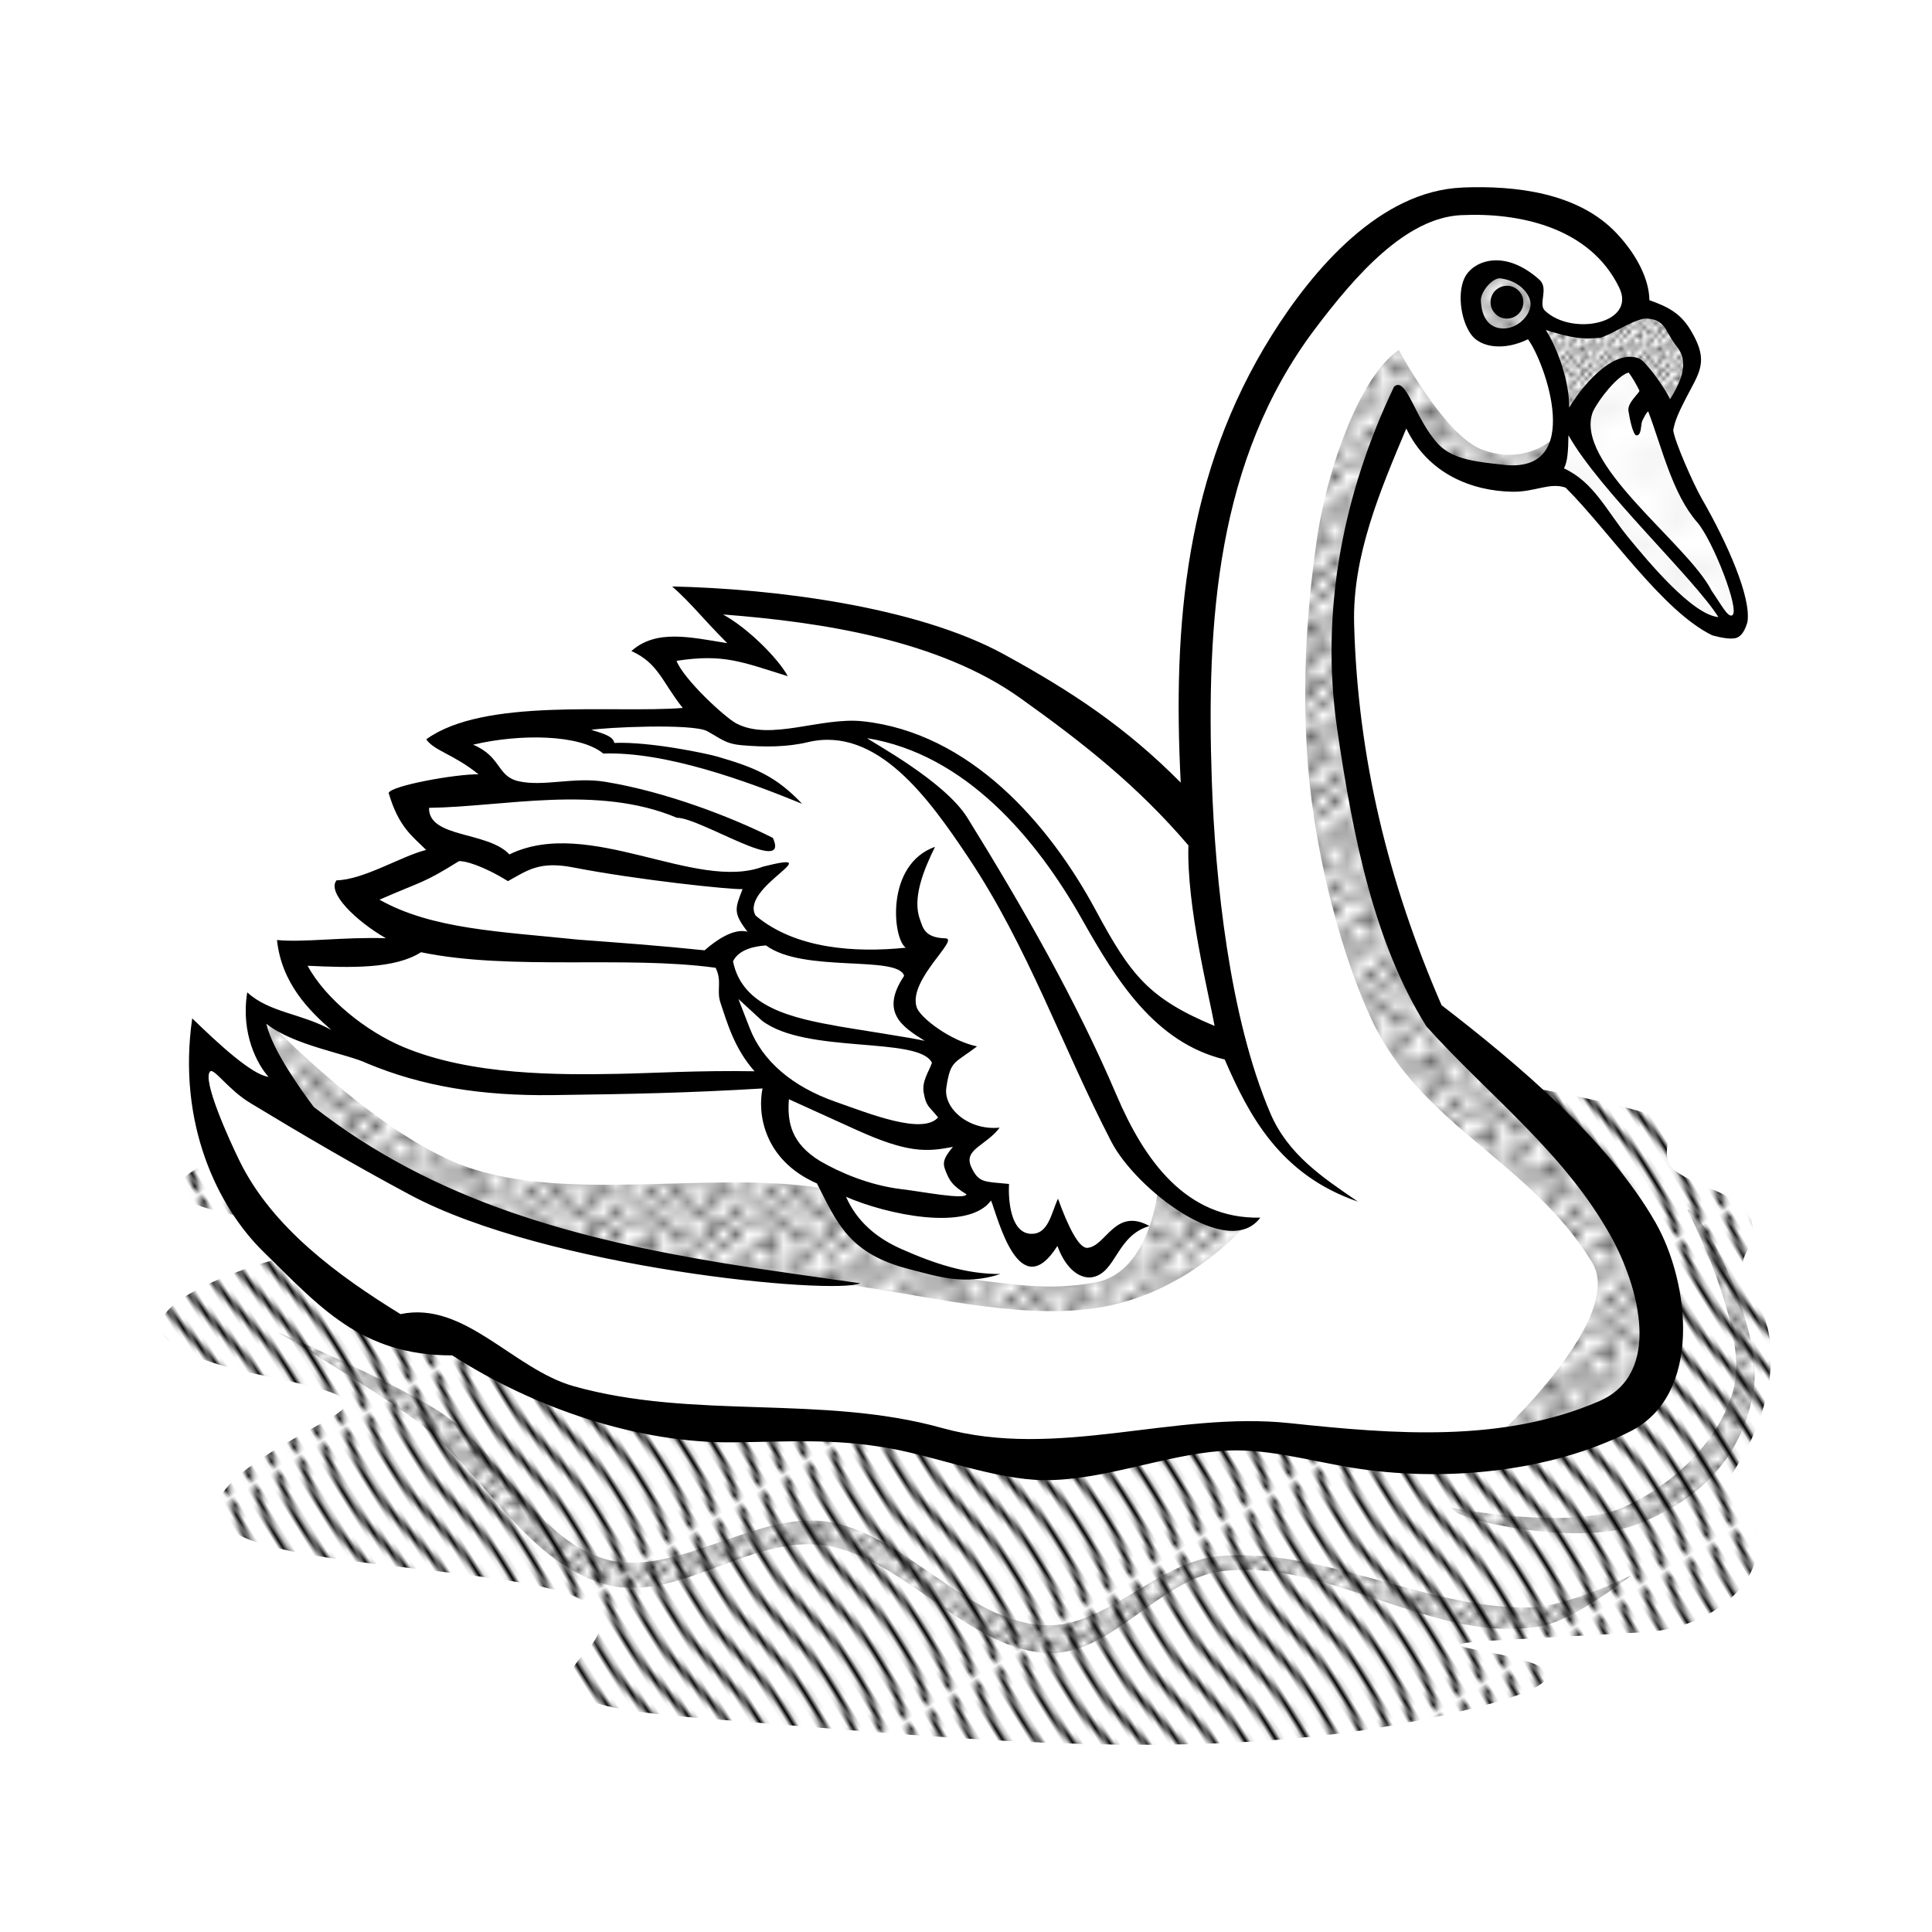 <svg:svg xmlns:dc="http://purl.org/dc/elements/1.1/" xmlns:ns1="http://sodipodi.sourceforge.net/DTD/sodipodi-0.dtd" xmlns:ns2="http://www.inkscape.org/namespaces/inkscape" xmlns:ns3="http://www.w3.org/1999/xlink" xmlns:ns5="http://creativecommons.org/ns#" xmlns:rdf="http://www.w3.org/1999/02/22-rdf-syntax-ns#" xmlns:svg="http://www.w3.org/2000/svg" height="124.913" id="svg2" version="1.1" viewBox="-6.866 -8.562 124.913 124.913" width="124.913" ns1:docname="Schwan-lineart.svg" ns2:version="0.91 r13725">
  <svg:title id="title4136">swan - lineart</svg:title>
  <svg:defs id="defs4">
    <svg:pattern id="pattern6646" patternTransform="matrix(0.554,0,0,0.476,8.485,956.008)" ns2:collect="always" ns3:href="#pattern6447" />
    <svg:pattern id="pattern6620" patternTransform="matrix(0.302,0.485,0.245,-0.153,8,952)" ns2:collect="always" ns3:href="#Wavy" />
    <svg:pattern height="5.181" id="Wavy" patternUnits="userSpaceOnUse" width="30.066" ns2:collect="always" ns2:stockid="Wavy">
      <svg:path d="M 7.597,0.061 C 5.079,-0.187 2.656,0.302 -0.01,1.788 L -0.01,3.061 C 2.773,1.431 5.173,1.052 7.472,1.280 C 9.770,1.508 11.969,2.361 14.253,3.218 C 18.820,4.931 23.804,6.676 30.066,3.061 L 30.062,1.788 C 23.622,5.497 19.246,3.770 14.691,2.061 C 12.413,1.207 10.115,0.311 7.597,0.061 z " id="path5793" style="fill:black;stroke:none;" />
    </svg:pattern>
    <svg:pattern id="pattern6447" patternTransform="matrix(0.454,0,0,0.401,8.485,956.008)" ns2:collect="always" ns3:href="#Polkadots-large" />
    <svg:pattern id="pattern6349" patternTransform="matrix(2.05,0,0,1.475,8.485,950.352)" ns2:collect="always" ns3:href="#Polkadots-med" />
    <svg:pattern height="10" id="Polkadots-med" patternTransform="translate(0,0) scale(10,10)" patternUnits="userSpaceOnUse" width="10" ns2:collect="always" ns2:stockid="Polka dots, medium">
      <svg:circle cx="2.567" cy="0.810" id="circle5437" r="0.15" style="fill:black;stroke:none" />
      <svg:circle cx="3.048" cy="2.33" id="circle5439" r="0.15" style="fill:black;stroke:none" />
      <svg:circle cx="4.418" cy="2.415" id="circle5441" r="0.15" style="fill:black;stroke:none" />
      <svg:circle cx="1.844" cy="3.029" id="circle5443" r="0.15" style="fill:black;stroke:none" />
      <svg:circle cx="6.08" cy="1.363" id="circle5445" r="0.15" style="fill:black;stroke:none" />
      <svg:circle cx="5.819" cy="4.413" id="circle5447" r="0.15" style="fill:black;stroke:none" />
      <svg:circle cx="4.305" cy="4.048" id="circle5449" r="0.15" style="fill:black;stroke:none" />
      <svg:circle cx="5.541" cy="3.045" id="circle5451" r="0.15" style="fill:black;stroke:none" />
      <svg:circle cx="4.785" cy="5.527" id="circle5453" r="0.15" style="fill:black;stroke:none" />
      <svg:circle cx="2.667" cy="5.184" id="circle5455" r="0.15" style="fill:black;stroke:none" />
      <svg:circle cx="7.965" cy="1.448" id="circle5457" r="0.15" style="fill:black;stroke:none" />
      <svg:circle cx="7.047" cy="5.049" id="circle5459" r="0.15" style="fill:black;stroke:none" />
      <svg:circle cx="4.340" cy="0.895" id="circle5461" r="0.15" style="fill:black;stroke:none" />
      <svg:circle cx="7.125" cy="0.340" id="circle5463" r="0.15" style="fill:black;stroke:none" />
      <svg:circle cx="9.553" cy="1.049" id="circle5465" r="0.15" style="fill:black;stroke:none" />
      <svg:circle cx="7.006" cy="2.689" id="circle5467" r="0.15" style="fill:black;stroke:none" />
      <svg:circle cx="8.909" cy="2.689" id="circle5469" r="0.15" style="fill:black;stroke:none" />
      <svg:circle cx="9.315" cy="4.407" id="circle5471" r="0.15" style="fill:black;stroke:none" />
      <svg:circle cx="7.820" cy="3.870" id="circle5473" r="0.15" style="fill:black;stroke:none" />
      <svg:circle cx="8.270" cy="5.948" id="circle5475" r="0.15" style="fill:black;stroke:none" />
      <svg:circle cx="7.973" cy="7.428" id="circle5477" r="0.15" style="fill:black;stroke:none" />
      <svg:circle cx="9.342" cy="8.072" id="circle5479" r="0.15" style="fill:black;stroke:none" />
      <svg:circle cx="8.206" cy="9.315" id="circle5481" r="0.15" style="fill:black;stroke:none" />
      <svg:circle cx="9.682" cy="9.475" id="circle5483" r="0.15" style="fill:black;stroke:none" />
      <svg:circle cx="9.688" cy="6.186" id="circle5485" r="0.15" style="fill:black;stroke:none" />
      <svg:circle cx="3.379" cy="6.296" id="circle5487" r="0.15" style="fill:black;stroke:none" />
      <svg:circle cx="2.871" cy="8.204" id="circle5489" r="0.15" style="fill:black;stroke:none" />
      <svg:circle cx="4.59" cy="8.719" id="circle5491" r="0.15" style="fill:black;stroke:none" />
      <svg:circle cx="3.181" cy="9.671" id="circle5493" r="0.15" style="fill:black;stroke:none" />
      <svg:circle cx="5.734" cy="7.315" id="circle5495" r="0.15" style="fill:black;stroke:none" />
      <svg:circle cx="6.707" cy="6.513" id="circle5497" r="0.15" style="fill:black;stroke:none" />
      <svg:circle cx="5.730" cy="9.670" id="circle5499" r="0.15" style="fill:black;stroke:none" />
      <svg:circle cx="6.535" cy="8.373" id="circle5501" r="0.15" style="fill:black;stroke:none" />
      <svg:circle cx="4.37" cy="7.154" id="circle5503" r="0.15" style="fill:black;stroke:none" />
      <svg:circle cx="0.622" cy="7.25" id="circle5505" r="0.15" style="fill:black;stroke:none" />
      <svg:circle cx="0.831" cy="5.679" id="circle5507" r="0.15" style="fill:black;stroke:none" />
      <svg:circle cx="1.257" cy="8.519" id="circle5509" r="0.15" style="fill:black;stroke:none" />
      <svg:circle cx="1.989" cy="6.877" id="circle5511" r="0.15" style="fill:black;stroke:none" />
      <svg:circle cx="0.374" cy="3.181" id="circle5513" r="0.15" style="fill:black;stroke:none" />
      <svg:circle cx="1.166" cy="1.664" id="circle5515" r="0.15" style="fill:black;stroke:none" />
      <svg:circle cx="1.151" cy="0.093" id="circle5517" r="0.15" style="fill:black;stroke:none" />
      <svg:circle cx="1.151" cy="10.093" id="circle5519" r="0.15" style="fill:black;stroke:none" />
      <svg:circle cx="1.302" cy="4.451" id="circle5521" r="0.15" style="fill:black;stroke:none" />
      <svg:circle cx="3.047" cy="3.763" id="circle5523" r="0.15" style="fill:black;stroke:none" />
    </svg:pattern>
    <svg:pattern id="pattern6118" patternTransform="matrix(0.613,0,0,0.578,2.828,950.352)" ns2:collect="always" ns3:href="#Polkadots-large" />
    <svg:pattern id="pattern6018" patternTransform="matrix(0.25,0,0,0.275,0,950.352)" ns2:collect="always" ns3:href="#Polkadots-large" />
    <svg:pattern id="pattern5926" patternTransform="matrix(0.775,0,0,0.7,2.828,950.352)" ns2:collect="always" ns3:href="#Polkadots-large" />
    <svg:pattern height="10" id="Polkadots-large" patternTransform="translate(0,0) scale(10,10)" patternUnits="userSpaceOnUse" width="10" ns2:collect="always" ns2:stockid="Polka dots, large">
      <svg:circle cx="2.567" cy="0.810" id="circle5615" r="0.45" style="fill:black;stroke:none" />
      <svg:circle cx="3.048" cy="2.33" id="circle5617" r="0.45" style="fill:black;stroke:none" />
      <svg:circle cx="4.418" cy="2.415" id="circle5619" r="0.45" style="fill:black;stroke:none" />
      <svg:circle cx="1.844" cy="3.029" id="circle5621" r="0.45" style="fill:black;stroke:none" />
      <svg:circle cx="6.08" cy="1.363" id="circle5623" r="0.45" style="fill:black;stroke:none" />
      <svg:circle cx="5.819" cy="4.413" id="circle5625" r="0.45" style="fill:black;stroke:none" />
      <svg:circle cx="4.305" cy="4.048" id="circle5627" r="0.45" style="fill:black;stroke:none" />
      <svg:circle cx="5.541" cy="3.045" id="circle5629" r="0.45" style="fill:black;stroke:none" />
      <svg:circle cx="4.785" cy="5.527" id="circle5631" r="0.45" style="fill:black;stroke:none" />
      <svg:circle cx="2.667" cy="5.184" id="circle5633" r="0.45" style="fill:black;stroke:none" />
      <svg:circle cx="7.965" cy="1.448" id="circle5635" r="0.45" style="fill:black;stroke:none" />
      <svg:circle cx="7.047" cy="5.049" id="circle5637" r="0.45" style="fill:black;stroke:none" />
      <svg:circle cx="4.340" cy="0.895" id="circle5639" r="0.45" style="fill:black;stroke:none" />
      <svg:circle cx="7.125" cy="0.340" id="circle5641" r="0.45" style="fill:black;stroke:none" />
      <svg:circle cx="9.553" cy="1.049" id="circle5643" r="0.45" style="fill:black;stroke:none" />
      <svg:circle cx="7.006" cy="2.689" id="circle5645" r="0.45" style="fill:black;stroke:none" />
      <svg:circle cx="8.909" cy="2.689" id="circle5647" r="0.45" style="fill:black;stroke:none" />
      <svg:circle cx="9.315" cy="4.407" id="circle5649" r="0.45" style="fill:black;stroke:none" />
      <svg:circle cx="7.820" cy="3.870" id="circle5651" r="0.45" style="fill:black;stroke:none" />
      <svg:circle cx="8.270" cy="5.948" id="circle5653" r="0.45" style="fill:black;stroke:none" />
      <svg:circle cx="7.973" cy="7.428" id="circle5655" r="0.45" style="fill:black;stroke:none" />
      <svg:circle cx="9.342" cy="8.072" id="circle5657" r="0.45" style="fill:black;stroke:none" />
      <svg:circle cx="8.206" cy="9.315" id="circle5659" r="0.45" style="fill:black;stroke:none" />
      <svg:circle cx="9.682" cy="9.475" id="circle5661" r="0.45" style="fill:black;stroke:none" />
      <svg:circle cx="9.688" cy="6.186" id="circle5663" r="0.45" style="fill:black;stroke:none" />
      <svg:circle cx="3.379" cy="6.296" id="circle5665" r="0.45" style="fill:black;stroke:none" />
      <svg:circle cx="2.871" cy="8.204" id="circle5667" r="0.45" style="fill:black;stroke:none" />
      <svg:circle cx="4.59" cy="8.719" id="circle5669" r="0.45" style="fill:black;stroke:none" />
      <svg:circle cx="3.181" cy="9.671" id="circle5671" r="0.45" style="fill:black;stroke:none" />
      <svg:circle cx="5.734" cy="7.315" id="circle5673" r="0.45" style="fill:black;stroke:none" />
      <svg:circle cx="6.707" cy="6.513" id="circle5675" r="0.45" style="fill:black;stroke:none" />
      <svg:circle cx="5.730" cy="9.670" id="circle5677" r="0.45" style="fill:black;stroke:none" />
      <svg:circle cx="6.535" cy="8.373" id="circle5679" r="0.45" style="fill:black;stroke:none" />
      <svg:circle cx="4.37" cy="7.154" id="circle5681" r="0.45" style="fill:black;stroke:none" />
      <svg:circle cx="0.622" cy="7.25" id="circle5683" r="0.45" style="fill:black;stroke:none" />
      <svg:circle cx="0.831" cy="5.679" id="circle5685" r="0.45" style="fill:black;stroke:none" />
      <svg:circle cx="1.257" cy="8.519" id="circle5687" r="0.45" style="fill:black;stroke:none" />
      <svg:circle cx="1.989" cy="6.877" id="circle5689" r="0.45" style="fill:black;stroke:none" />
      <svg:circle cx="0.374" cy="3.181" id="circle5691" r="0.45" style="fill:black;stroke:none" />
      <svg:circle cx="1.166" cy="1.664" id="circle5693" r="0.45" style="fill:black;stroke:none" />
      <svg:circle cx="1.151" cy="0.093" id="circle5695" r="0.45" style="fill:black;stroke:none" />
      <svg:circle cx="1.151" cy="10.093" id="circle5697" r="0.45" style="fill:black;stroke:none" />
      <svg:circle cx="1.302" cy="4.451" id="circle5699" r="0.45" style="fill:black;stroke:none" />
      <svg:circle cx="3.047" cy="3.763" id="circle5701" r="0.45" style="fill:black;stroke:none" />
    </svg:pattern>
  </svg:defs>
  <ns1:namedview bordercolor="#666666" borderopacity="1.0" fit-margin-bottom="1" fit-margin-left="1" fit-margin-right="1" fit-margin-top="1" id="base" pagecolor="#ffffff" showgrid="false" ns2:current-layer="layer1" ns2:cx="47.331254" ns2:cy="59.773333" ns2:document-units="mm" ns2:pageopacity="0.0" ns2:pageshadow="2" ns2:snap-global="false" ns2:window-height="1175" ns2:window-maximized="0" ns2:window-width="1618" ns2:window-x="704" ns2:window-y="69" ns2:zoom="1" />
  <svg:g id="layer1" style="display:inline" transform="translate(1.823,-948.047)" ns2:groupmode="layer" ns2:label="Ebene 1">
    <svg:path d="m 14.291,1011.953 c -1.249,0.158 -7.717,1.061 -8.888,2.121 -1.452,1.315 -6.229,2.734 2.495,4.243 7.233,1.251 0.718,2.7 -0.156,3.005 -12.902,4.512 -1.473,6.662 1.289,7.248 7.538,1.598 4.688,1.762 -0.136,4.773 -9.994,6.237 3.261,6.76 12.537,7.955 5.731,0.738 11.022,1.556 7.63,5.127 -3.288,3.461 2.506,3.745 10.959,4.419 14.092,1.125 29.502,2.682 43.289,-0.177 20.127,-4.173 -5.102,-4.578 4.783,-5.127 l 9.563,-0.53 c 5.188,-0.288 9.238,-4.602 6.27,-8.132 -1.533,-1.823 -1.532,-0.167 0.489,-4.066 0.996,-1.921 2.378,-6.29 0.376,-9.349 -2.002,-3.059 0.316,-2.809 -0.222,-4.98 -0.441,-1.782 -2.773,-1.892 -4.769,-3.171 -1.377,-0.883 -0.258,-2.107 -0.785,-3.225 -0.487,-1.034 -13.404,-3.131 -15.623,-3.492 -24.623,-4.012 -45.741,0.41 -69.102,3.359 z" id="path6509-6-6" style="display:inline;fill:#ffffff;fill-opacity:1;fill-rule:evenodd;stroke:none;stroke-width:0.354;stroke-linecap:butt;stroke-linejoin:miter;stroke-miterlimit:4;stroke-dasharray:none;stroke-opacity:1" ns1:nodetypes="sssssssssssssscsssss" ns2:connector-curvature="0" />
    <svg:path d="m 14.29,1011.953 c -1.249,0.158 -7.717,1.061 -8.888,2.121 -1.452,1.315 -6.229,2.734 2.495,4.243 7.233,1.251 0.718,2.7 -0.156,3.005 -12.902,4.512 -1.473,6.662 1.289,7.248 7.538,1.598 4.688,1.762 -0.136,4.773 -9.994,6.237 3.261,6.76 12.537,7.955 5.731,0.738 11.022,1.556 7.63,5.127 -3.288,3.461 2.506,3.745 10.959,4.419 14.092,1.125 29.502,2.682 43.289,-0.177 20.127,-4.173 -5.102,-4.578 4.783,-5.127 l 9.563,-0.53 c 5.188,-0.288 9.238,-4.602 6.27,-8.132 -1.533,-1.823 -1.532,-0.167 0.489,-4.066 0.996,-1.921 2.378,-6.29 0.376,-9.349 -2.002,-3.059 0.316,-2.809 -0.222,-4.98 -0.441,-1.782 -2.773,-1.892 -4.769,-3.171 -1.377,-0.883 -0.258,-2.107 -0.785,-3.225 -0.487,-1.034 -13.404,-3.131 -15.623,-3.492 -24.623,-4.012 -45.741,0.41 -69.102,3.359 z" id="path6509-6" style="display:inline;opacity:1;fill:url(#pattern6620);fill-opacity:1;fill-rule:evenodd;stroke:none;stroke-width:0.354;stroke-linecap:butt;stroke-linejoin:miter;stroke-miterlimit:4;stroke-dasharray:none;stroke-opacity:1" ns1:nodetypes="sssssssssssssscsssss" ns2:connector-curvature="0" />
    <svg:path d="m 97,959.112 c -0.632,-2.595 -1.635,-5.066 -5.75,-6.5 -3.196,-0.822 -5.733,-9e-5 -8.5,0.25 -4.046,2.856 -7.643,6.893 -10.985,13.265 -1.586,2.737 -4.18,17.75 -3.265,26.235 -4.457,-4.663 -9.4,-8.7 -15.5,-11.25 -1.37,-0.269 -8.426,-2.478 -16.25,-3 0.701,1.421 1.843,2.549 3.25,3.5 l -6.5,-0.25 4,5 c -5.577,-0.904 -11.452,-0.464 -17.5,0.75 l 4,3.5 -6.25,0.5 2.5,3.25 -6,3 3.5,2.5 c -1.08,2.135 -5.148,0.854 -7.75,1.25 1.125,1.948 1.834,4 4.75,5.5 -1.526,0.307 -3.824,-0.157 -7,-1.5 0.395,3.317 3.199,6.342 1.75,5.75 l -5.25,-4 c -0.242,3.497 0.372,6.709 2.25,9.5 3.076,3.515 5.816,7.702 10,9 2.734,0.857 5.307,0.262 8.25,3 5.638,1.692 9.866,4.618 19,3.25 7.883,0.815 15.652,3.58 23.75,0.75 8.58,-0.421 17.151,1.964 25.5,0 5.938,-1.965 6.575,-6.249 5,-11.5 -4.104,-4.947 -3.814,-8.835 -14,-15.25 -2.515,-6.273 -5.089,-12.455 -6,-21.25 0.4,-6.122 0.827,-11.999 3.942,-18.573 1.349,1.806 2.232,3.609 3.808,3.823 1.348,0.442 0.972,1.391 6,0.75 0.824,0.363 1.648,-0.086 2.472,2.009 2.541,3.004 4.943,5.451 7.248,7.513 1.233,0.494 2.316,0.716 2.386,-0.884 0.044,-1.043 -1.22,-3.613 -2.563,-6.276 -1.666,-2.466 -2.116,-4.121 -2.386,-5.657 1.482,-2.806 1.582,-3.404 1.945,-4.419 l -1.503,-2.652 z" id="path4346" style="fill:#ffffff;fill-opacity:1;fill-rule:evenodd;stroke:#0000ff;stroke-width:0.354;stroke-linecap:butt;stroke-linejoin:miter;stroke-miterlimit:4;stroke-dasharray:none;stroke-opacity:1" ns1:nodetypes="ccccccccccccccccccccccccccccccccccccccccc" ns2:connector-curvature="0" />
    <svg:path d="m 90.25,960.675 0.625,-0.688 2.688,0.875 c 1.487,-0.122 2.763,-0.524 3.75,-1.312 1.289,-0.12 2.141,0.635 2.938,1.5 0.602,1.929 0.25,2.187 0.25,3.062 l -1.75,2.75 c -0.386,-1.211 -0.133,-2.293 -2.062,-3.812 -2.163,0.372 -2.434,2.366 -3.562,3.625 l -0.812,-0.375 c -0.335,-1.992 -0.745,-3.96 -2.062,-5.625 z" id="path4348" style="fill:url(#pattern6018);fill-opacity:1;fill-rule:evenodd;stroke:#ff00ff;stroke-width:0.354;stroke-linecap:butt;stroke-linejoin:miter;stroke-miterlimit:4;stroke-dasharray:none;stroke-opacity:1" ns1:nodetypes="ccccccccccc" ns2:connector-curvature="0" />
    <svg:path d="m 94.188,964.8 -2.062,2.312 -0.5,3.125 1.688,0.688 c 2.447,3.586 5.138,6.683 8.25,8.938 2.11,0.96 2.282,0.144 2.438,-0.688 0.047,-1.203 -1.082,-3.269 -2.188,-5.625 -1.158,-1.781 -2.252,-3.235 -2.938,-6.75 l -1.5,-3.312 c -1.185,-1.28 -2.158,0.418 -3.188,1.312 z" id="path4350" style="fill:url(#pattern6349);fill-opacity:1;fill-rule:evenodd;stroke:#ff0000;stroke-width:0.354;stroke-linecap:butt;stroke-linejoin:miter;stroke-miterlimit:4;stroke-dasharray:none;stroke-opacity:1" ns1:nodetypes="cccccccccc" ns2:connector-curvature="0" />
    <svg:path d="m 89.75,957.237 c -0.669,-0.431 -2.394,-0.457 -2.938,0.125 -0.769,0.823 -0.913,2.571 -0.125,3.375 0.861,0.878 3.355,0.664 3.75,-0.5 0.411,-1.209 0.365,-2.322 -0.688,-3 z" id="path4352" style="fill:url(#pattern6118);fill-opacity:1;fill-rule:evenodd;stroke:#00ffff;stroke-width:0.354;stroke-linecap:butt;stroke-linejoin:miter;stroke-miterlimit:4;stroke-dasharray:none;stroke-opacity:1" ns1:nodetypes="sssss" ns2:connector-curvature="0" />
    <svg:g id="g4441" style="fill:url(#pattern5926);fill-opacity:1;stroke:none">
      <svg:path d="m 81.75,962.112 c -2.584,1.746 -4.778,8.039 -5.375,12.812 -0.125,1.004 -1.055,7.03 -0.502,14.005 0.492,6.212 2.303,12.61 4.127,16.495 3.234,6.886 10.3,9.187 14.25,15.688 2.289,3.766 -6.938,12 -6.938,12 1.407,-0.354 6.486,-0.308 9.382,-2.469 2.074,-1.548 2.42,-5.172 2.305,-6.531 0,0 -2.309,-6.309 -4.25,-9 -2.965,-4.111 -8.454,-6.117 -11,-10.5 -3.903,-6.72 -5.625,-22.625 -5.625,-22.625 0.069,-4.564 0.42,-10.528 3.625,-16.375 l 3.25,3.75 c 2.091,1.087 4.243,1.493 6.5,0.75 l 0.5,-2.5 c 0,0 -1.846,2.076 -4.875,0.938 -2.419,-0.909 -5.375,-6.438 -5.375,-6.438 z" id="path4354" style="fill:url(#pattern5926);fill-opacity:1;fill-rule:evenodd;stroke:none;stroke-width:0.354;stroke-linecap:butt;stroke-linejoin:miter;stroke-miterlimit:4;stroke-dasharray:none;stroke-opacity:1" ns1:nodetypes="csssscscsssccccsc" ns2:connector-curvature="0" />
      <svg:path d="m 68.766,992.877 c 0,0 -8.084,-8.177 -13.17,-10.607 -5.903,-2.82 -19.18,-4.154 -19.18,-4.154 1.467,1.75 2.643,2.626 3.889,3.712 -3.403,-0.512 -5.76,-0.607 -6.806,-0.177 l 2.917,3.889 c 0.845,1.07 2.45,1.38 3.977,1.768 0,0 5.424,-1.06 8.043,-0.442 3.231,0.762 6.093,2.648 8.485,4.95 2.939,2.827 4.322,6.157 6.452,9.634 2.069,3.377 7.601,5.745 7.601,5.745 z" id="path4356" style="fill:url(#pattern5926);fill-opacity:1;fill-rule:evenodd;stroke:none;stroke-width:0.354;stroke-linecap:butt;stroke-linejoin:miter;stroke-miterlimit:4;stroke-dasharray:none;stroke-opacity:1" ns1:nodetypes="cscccccssscc" ns2:connector-curvature="0" />
      <svg:path d="m 7.955,1004.809 c 0,0 6.763,7.27 12.728,9.811 6.547,2.789 16.364,0.521 23.649,1.666 2.813,4.452 6.846,5.57 9.232,5.847 3.132,0.364 5.473,0.838 8.574,0.265 3.666,-0.677 4.081,-6.301 4.081,-6.301 1.875,1.711 3.375,2.418 5.562,2.648 0,0 -3.738,4.496 -9.731,5.332 -5.198,0.725 -11.243,-0.951 -16.44,-1.591 -6.908,-0.85 -13.152,-1.56 -19.799,-3.624 -5.06,-1.571 -14.407,-6.718 -14.407,-6.718 -2.192,-2.742 -3.846,-5.537 -3.447,-7.336 z" id="path4358" style="fill:url(#pattern5926);fill-opacity:1;fill-rule:evenodd;stroke:none;stroke-width:0.354;stroke-linecap:butt;stroke-linejoin:miter;stroke-miterlimit:4;stroke-dasharray:none;stroke-opacity:1" ns1:nodetypes="cscssccsssccc" ns2:connector-curvature="0" />
    </svg:g>
    <svg:g id="g6351" style="fill:url(#pattern6646);fill-opacity:1;stroke:none">
      <svg:path d="m 100.409,1017.714 c 0,0 3.974,7.652 3.005,11.491 -0.867,3.436 -3.998,6.364 -7.248,7.778 -3.35,1.457 -10.96,0 -10.96,0 -0.123,0.737 8.104,2.527 11.865,1.089 4.101,-1.568 6.866,-4.311 7.61,-8.639 0.729,-4.238 -3.591,-12.128 -4.273,-11.719 z" id="path4379" style="fill:url(#pattern6646);fill-opacity:1;fill-rule:evenodd;stroke:none;stroke-width:0.354;stroke-linecap:butt;stroke-linejoin:miter;stroke-miterlimit:4;stroke-dasharray:none;stroke-opacity:1" ns1:nodetypes="csscssc" ns2:connector-curvature="0" />
      <svg:path d="m 80.257,1035.922 c 0,0 -5.164,-1.184 -7.778,-1.061 -4.654,0.219 -8.953,3.966 -13.612,3.889 -4.087,-0.067 -7.795,-3.327 -11.844,-3.889 -4.378,-0.608 -8.907,1.127 -13.258,0.353 -3.321,-0.59 -9.546,-3.889 -9.546,-3.889 0,0 5.415,4.283 8.662,5.127 4.393,1.141 9.292,-1.24 13.789,-0.619 4.339,0.599 7.994,3.875 12.374,3.889 4.679,0.015 8.807,-3.116 13.435,-3.801 2.565,-0.38 7.778,0 7.778,0 z" id="path4381" style="fill:url(#pattern6646);fill-opacity:1;fill-rule:evenodd;stroke:none;stroke-width:0.354;stroke-linecap:butt;stroke-linejoin:miter;stroke-miterlimit:4;stroke-dasharray:none;stroke-opacity:1" ns1:nodetypes="csssscssssc" ns2:connector-curvature="0" />
      <svg:path d="m 9.25,1025.612 c 0,0 7.003,2.988 10.308,5.03 4.021,2.485 6.237,8.198 10.75,9.604 4.481,1.395 9.798,-3.066 14.442,-2.384 5.099,0.749 9.011,6.527 14.162,6.707 3.872,0.136 7.235,-4.062 11.088,-4.457 6.684,-0.685 13.638,3.493 20.354,3.296 2.287,-0.067 6.396,-2.046 6.396,-2.046 0,0 -3.586,2.844 -5.75,3.25 -6.869,1.288 -13.822,-4.45 -20.75,-3.53 -3.959,0.526 -7.006,5.292 -11,5.28 -5.187,-0.015 -9.473,-6.194 -14.604,-6.957 -4.897,-0.728 -9.667,3.922 -14.396,2.457 -5.077,-1.573 -7.749,-7.31 -12,-10.5 -2.848,-2.136 -9,-5.75 -9,-5.75 z" id="path4383" style="fill:url(#pattern6646);fill-opacity:1;fill-rule:evenodd;stroke:none;stroke-width:0.354;stroke-linecap:butt;stroke-linejoin:miter;stroke-miterlimit:4;stroke-dasharray:none;stroke-opacity:1" ns1:nodetypes="csssssscssssssc" ns2:connector-curvature="0" />
      <svg:path d="m 33.542,1043.827 c 0.967,-0.358 7.649,-1.701 10.474,-0.977 5.376,1.379 9.005,6.275 14.452,7.339 6.341,1.238 11.432,-4.941 17.882,-4.591 3.871,0.21 11.171,3.087 11.171,3.087 0,0 -7.131,-2.196 -10.793,-2.08 -6.396,0.202 -12.274,5.882 -18.584,4.815 -6.007,-1.015 -8.843,-4.991 -14.591,-7.011 -2.405,-0.846 -10.011,-0.583 -10.011,-0.583 z" id="path4385" style="fill:url(#pattern6646);fill-opacity:1;fill-rule:evenodd;stroke:none;stroke-width:0.354;stroke-linecap:butt;stroke-linejoin:miter;stroke-miterlimit:4;stroke-dasharray:none;stroke-opacity:1" ns1:nodetypes="cssscsssc" ns2:connector-curvature="0" />
    </svg:g>
    <svg:circle cx="88.742" cy="959.024" id="path6120" r="1.061" style="color:#000000;display:inline;overflow:visible;visibility:visible;opacity:1;fill:#000000;fill-opacity:1;fill-rule:evenodd;stroke:none;stroke-width:0.354;stroke-linecap:round;stroke-linejoin:bevel;stroke-miterlimit:4;stroke-dasharray:none;stroke-dashoffset:0;stroke-opacity:1;marker:none;enable-background:accumulate" />
    <svg:path d="m 85.855,951.612 c -5.305,0.214 -9.621,5.25 -12.306,9.529 -5.591,8.91 -6.423,18.683 -5.899,28.943 -3.535,-3.571 -7.052,-5.899 -11.441,-8.3 -5.689,-3.112 -14.969,-4.241 -21.44,-4.381 1.269,1.117 1.871,1.967 3.563,3.666 -2.375,-0.379 -4.589,-0.925 -6.198,0.509 1.759,0.789 2,2.034 3.32,3.68 -4.513,0.352 -12.845,-0.682 -16.584,2.028 0.516,0.746 1.742,0.944 3.379,2.26 -1.518,-0.014 -5.674,0.743 -5.81,1.208 0.655,2.233 1.553,2.804 2.425,3.685 -1.561,0.375 -4.014,1.923 -5.794,1.964 -0.635,0.781 1.236,2.62 3.189,3.742 -2.787,-0.085 -5.313,0.287 -7.04,0.117 0.303,2.816 2.089,4.562 3.508,5.815 -1.883,-1.064 -4.005,-1.114 -5.43,-2.432 -0.441,2.688 0.684,4.706 1.377,5.463 -1.084,-0.13 -3.279,-2.173 -4.935,-3.78 -0.981,6.788 1.64,12.192 4.614,15.099 3.585,3.503 6.285,6.703 12.196,6.69 5.304,3.405 11.969,5.696 18.218,5.621 3.672,-0.044 6.463,-0.254 10.047,0.384 3.047,0.542 6.889,2.032 9.987,2.061 3.778,0.036 7.703,-1.597 11.467,-1.888 2.815,-0.218 5.55,0.606 8.402,1.075 5.826,0.958 12.797,0.347 18.08,-2.356 4.624,-2.366 3.835,-9.559 1.602,-13.481 -3.041,-5.339 -9.049,-10.372 -13.836,-14.056 -3.44,-7.935 -5.421,-15.982 -5.654,-24.652 -0.118,-4.396 1.682,-8.619 3.373,-12.635 1.412,2.939 4.246,4.043 6.859,4.088 1.459,0.025 2.407,-0.624 3.442,-0.266 1.397,1.391 2.971,3.401 4.6,5.255 1.616,1.839 3.286,3.525 4.891,4.299 0.591,0.161 1.292,0.292 1.623,0.133 0.331,-0.159 0.513,-0.565 0.641,-0.993 0.258,-1.572 -1.269,-5.061 -2.95,-7.98 -0.536,-0.93 -1.766,-3.711 -1.847,-4.427 0.119,-0.611 0.266,-1.035 1.156,-2.699 0.691,-1.291 1.019,-2.022 -0.034,-3.775 -0.668,-1.112 -1.495,-1.515 -2.663,-1.931 -0.014,-1.348 -0.814,-2.937 -2.119,-4.324 -2.473,-2.627 -6.524,-3.1 -9.982,-2.961 z m -0.062,1.783 c 3.708,-0.178 8.314,0.765 10.211,4.693 1.123,2.326 -3.059,3.141 -4.805,1.484 -0.463,-0.44 0.276,-1.438 -0.363,-2.007 -2.223,-1.981 -4.144,-1.237 -4.745,-0.276 -0.587,0.939 -0.385,2.834 0.337,3.826 0.632,0.867 2.171,1.048 3.673,0.304 1.073,1.415 3.758,8.803 -1.678,8.107 -1.335,-0.171 -3.13,-0.243 -4.145,-1.351 -1.505,-1.642 -2.038,-4.397 -2.836,-3.687 -3.263,6.835 -4.799,14.427 -3.676,22.136 1.042,7.153 2.443,13.918 5.772,19.225 4.017,4.467 8.939,8.176 11.933,13.584 1.793,3.239 3.353,8.87 -0.777,10.651 -6.269,2.705 -13.288,2.127 -19.996,1.414 -7.484,-0.796 -15.025,2.39 -22.485,0.312 -7.782,-2.168 -16.018,-0.518 -23.795,-2.696 -3.935,-1.102 -7.065,-5.54 -11.214,-4.665 -4.023,-2.477 -8.282,-5.588 -10.393,-9.879 -0.681,-1.385 -2.466,-5.314 -1.908,-5.815 0.246,-0.22 1.185,1.193 2.572,2.034 3.365,2.039 6.7,3.995 10.328,5.938 8.88,4.756 27.382,6.502 29.125,5.728 -2.958,-0.427 -6.411,-0.899 -8.756,-1.285 -9.701,-1.598 -18.781,-4.02 -26.574,-10.115 -0.702,-0.939 -2.669,-3.625 -3.07,-5.384 1.767,1.418 5.199,1.932 6.531,2.571 3.543,1.476 7.365,2.105 11.985,2.046 5.034,-0.064 8.853,-0.144 13.568,-0.43 -0.323,1.528 0.007,4.6 3.518,6.143 1.299,2.531 2.061,4.564 6.013,5.551 1.625,0.406 3.481,1.09 5.846,0.303 -2.219,0.01 -4.257,-0.664 -6.423,-1.626 -1.549,-0.688 -2.847,-1.749 -3.555,-3.365 2.595,1.135 7.874,2.281 9.375,0.24 0.455,1.139 1.825,6.821 4.291,2.938 0.593,1.622 1.562,2.156 2.283,2.014 1.523,-0.3 1.535,-2.689 3.668,-3.304 -2.24,-1.23 -2.795,1.312 -4.011,1.412 -0.549,0.045 -1.262,-1.398 -1.902,-3.181 -0.44,0.943 -0.619,2.339 -1.777,2.272 -1.302,-0.075 -1.442,-2.213 -1.391,-3.223 -1.597,-0.156 -1.955,-0.053 -2.436,-1.089 -0.536,-1.154 0.943,-1.37 1.832,-2.551 -2.014,0.202 -3.646,-1.253 -3.447,-2.584 0.269,-1.8 0.513,-1.538 1.984,-2.669 -1.706,-0.355 -3.687,-1.849 -3.906,-2.542 -0.559,-1.773 2.847,-4.445 1.848,-4.446 -1.363,-0.037 -1.447,-0.725 -1.631,-1.222 -0.513,-1.38 0.25,-3.222 0.975,-4.694 -3.223,1.145 -2.744,5.95 -1.891,6.523 -3.282,0.338 -7.146,0.08 -9.711,-2.078 -1.044,-1.832 4.94,-4.285 0.491,-3.166 -4.36,1.64 -11.289,-3.275 -16.408,-0.788 -1.403,-1.505 -5.234,-1.044 -5.197,-3.011 4.85,-0.066 10.874,-1.522 16.023,0.64 1.53,1.7e-4 7.343,3.817 6.209,1.303 -2.563,-1.29 -6.849,-2.976 -10.845,-3.627 -2.025,-0.33 -3.975,0.329 -5.59,-0.035 -1.425,-0.321 -1.104,-1.594 -2.95,-2.364 3.029,-0.717 6.921,-0.676 8.418,0.573 4.026,-0.142 9.278,1.781 12.856,3.248 -1.713,-1.815 -3.114,-2.359 -5.481,-3.052 -0.647,-0.189 -4.342,-0.977 -6.659,-0.883 -0.093,-0.381 -0.469,-0.545 -1.493,-0.843 0.782,-0.152 6.548,-0.439 7.5,0.085 0.922,0.508 1.2,0.816 2.212,0.905 1.502,0.132 2.951,0.124 4.287,-0.195 4.489,-1.074 7.853,3.678 10.358,7.42 3.885,5.803 6.1,12.302 9.272,18.416 1.598,3.08 7.574,7.681 9.629,4.904 -4.83,0.106 -7.528,-3.774 -9.294,-7.917 -2.619,-6.145 -6.084,-12.188 -9.639,-17.928 -1.482,-2.392 -6.168,-4.877 -6.485,-5.154 6.346,1.032 10.94,6.477 13.898,11.723 2.215,3.928 4.704,7.962 9.219,9.052 1.561,3.615 3.582,7.466 8.612,9.187 -2.278,-1.557 -4.523,-3.041 -5.666,-5.721 -2.64,-6.191 -3.559,-15.035 -3.78,-21.462 -0.353,-10.302 0.293,-20.772 6.662,-29.226 2.628,-3.488 5.879,-7.2 9.468,-7.372 z m 2.532,4.088 c 1.311,0.177 1.947,1.09 1.943,1.657 -0.004,0.567 -0.474,1.153 -1.025,1.413 -0.779,0.368 -2.116,0.261 -2.185,-1.643 -0.021,-0.574 0.767,-1.494 1.267,-1.427 z m 9.28,2.6 c 1.435,-0.031 1.36,0.881 2.103,1.784 0.783,0.952 0.411,2.104 -0.422,3.429 -0.32,-0.729 -1.578,-2.459 -1.981,-2.624 -1.537,-0.63 -3.448,1.386 -4.542,3.165 0.027,-1.64 -0.73,-3.808 -1.514,-5.021 1.669,0.537 2.437,0.623 3.551,0.501 0.97,-0.334 1.796,-1.001 2.805,-1.234 z m -0.994,3.488 c 0.257,0.347 0.485,0.742 0.695,1.17 0.052,0.107 -0.79,0.778 -0.711,1.297 0.073,0.482 0.299,1.604 0.525,1.598 0.3,-0.008 0.272,-0.521 0.341,-0.846 0.026,-0.124 0.379,-0.802 0.425,-0.682 0.901,2.4 1.564,5.316 3.157,7.144 1.01,1.16 2.802,5.748 2.26,6.017 -0.285,0.142 -0.682,-0.659 -1.323,-1.583 -0.799,-1.566 -3.091,-3.664 -4.99,-5.786 -1.85,-2.067 -3.327,-4.157 -2.689,-5.8 0.38,-0.8 1.604,-2.352 2.312,-2.529 z m -3.893,4.051 c 1.984,3.553 8.112,9.24 9.695,11.761 -1.694,-0.147 -4.573,-3.632 -5.81,-5.135 -1.412,-1.715 -2.228,-3.584 -4.175,-4.481 0.241,-0.458 0.274,-1.123 0.29,-2.144 z m -54.664,11.591 c 6.333,0.488 13.931,1.635 19.201,5.391 4.091,2.915 7.604,5.688 10.892,9.538 -0.122,3.937 1.327,9.645 1.694,11.675 -4.247,-1.772 -5.421,-3.267 -7.68,-7.47 -3.05,-5.673 -8.179,-11.485 -15.057,-12.227 -2.721,-0.294 -5.962,1.301 -8.178,0.142 -0.751,-0.392 -3.417,-2.863 -3.874,-4.051 3.03,-0.464 4.162,0.05 7.194,0.993 -0.606,-1.124 -2.548,-3.09 -4.191,-3.992 z m 1.267,17.757 c -0.484,1.258 -0.629,1.523 0.319,2.755 -0.898,-0.243 -2.049,0.563 -2.774,1.203 -2.966,-0.31 -5.477,-0.488 -8.201,-0.693 -4.983,-0.523 -9.408,-0.659 -12.819,-2.581 2.858,-1.249 2.751,-1.01 5.136,-2.489 0.33,-0.045 1.533,0.274 3.17,1.291 1.249,-0.694 2.032,-1.313 4.216,-0.888 4.188,0.815 10.216,1.444 10.951,1.402 z m 1.513,3.64 c 2.431,1.802 8.529,0.611 8.934,1.967 -1.6,2.382 -0.075,3.32 1.333,4.205 -0.759,-0.187 -4.623,-0.773 -5.506,-0.93 -3.006,-0.535 -6.291,-1.216 -6.891,-4.214 0.383,-0.77 1.357,-0.968 2.129,-1.027 z m -22.305,0.441 c 5.809,1.204 13.196,0.202 19.049,1.006 0.44,0.896 0.036,1.445 0.322,2.285 0.412,1.213 0.876,2.924 2.195,4.405 -3.668,-0.06 -6.582,0.126 -8.793,0.167 -3.834,0.071 -9.526,0.113 -13.93,-1.743 -2.392,-1.008 -5.003,-3.084 -6.173,-5.245 2.769,0.133 5.636,0.213 7.33,-0.875 z m 22.037,4.416 c 2.85,2.198 10.158,0.997 11,2.733 -0.215,0.611 -0.666,1.193 -0.531,1.944 0.16,0.893 0.323,0.838 0.929,1.587 -1.001,1.144 -4.408,-0.229 -6.669,-1.024 -2.762,-0.971 -4.688,-2.626 -5.51,-4.743 l -0.733,-1.889 z m 6.117,7.071 c 3.315,1.506 4.55,1.43 6.238,1.098 -0.721,0.856 -0.65,1.122 -0.435,1.645 0.215,0.523 0.397,0.862 1.309,1.419 -0.077,0.377 -2.853,-0.17 -4.177,-0.327 -2.129,-0.252 -4.06,-1.109 -5.272,-1.813 -1.874,-1.137 -2.147,-2.509 -2.029,-4.004 z" id="path4170" style="color:#000000;font-style:normal;font-variant:normal;font-weight:normal;font-stretch:normal;font-size:medium;line-height:normal;font-family:sans-serif;text-indent:0;text-align:start;text-decoration:none;text-decoration-line:none;text-decoration-style:solid;text-decoration-color:#000000;letter-spacing:normal;word-spacing:normal;text-transform:none;direction:ltr;block-progression:tb;writing-mode:lr-tb;baseline-shift:baseline;text-anchor:start;white-space:normal;clip-rule:nonzero;display:inline;overflow:visible;visibility:visible;opacity:1;isolation:auto;mix-blend-mode:normal;color-interpolation:sRGB;color-interpolation-filters:linearRGB;solid-color:#000000;solid-opacity:1;fill:#000000;fill-opacity:1;fill-rule:evenodd;stroke:none;stroke-width:1.772;stroke-linecap:butt;stroke-linejoin:miter;stroke-miterlimit:4;stroke-dasharray:none;stroke-dashoffset:0;stroke-opacity:1;color-rendering:auto;image-rendering:auto;shape-rendering:auto;text-rendering:auto;enable-background:accumulate" ns1:nodetypes="sscscccccccccccccccscssssssscscscscscscsscsssccssscsscscssssscsssscscccsccscscccscscscscscscsccccccccsscccssccsssscsscsccsssscccsccccccccccccsssssscsccccccccccssscccccccccscccccsccccscsccccsscssccssscsccsss" ns2:connector-curvature="0" />
  </svg:g>
</svg:svg>